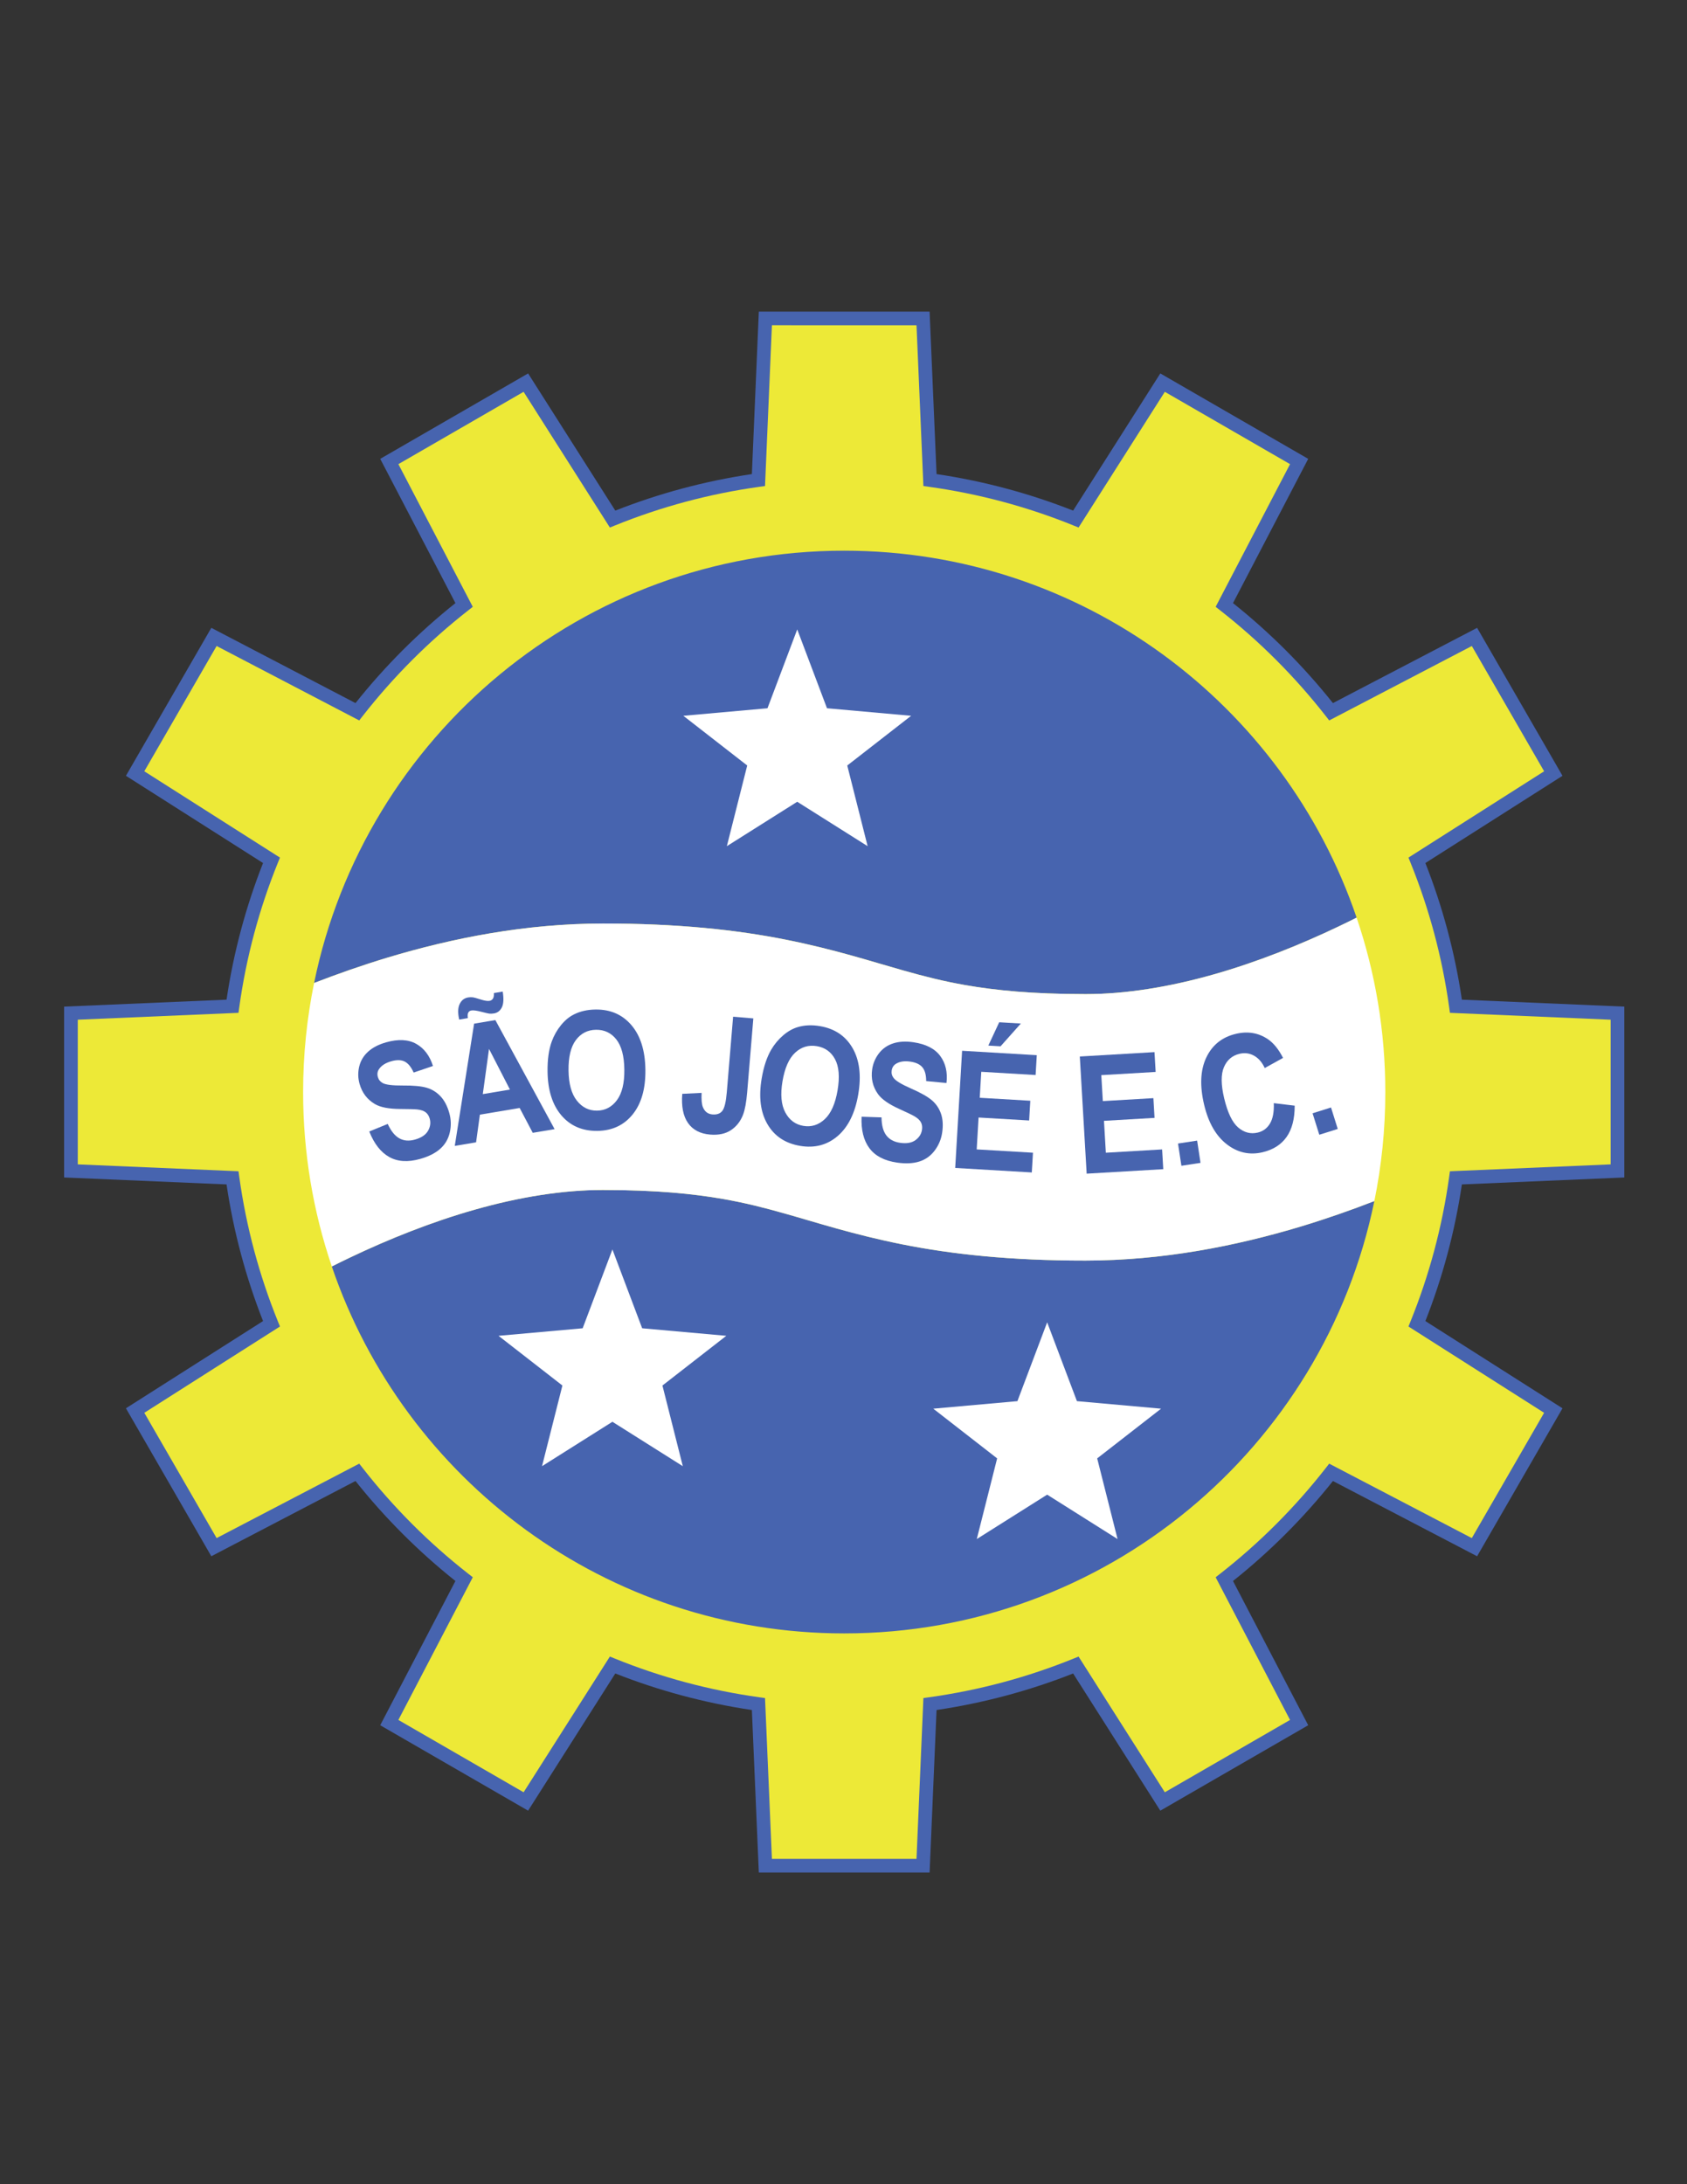 <?xml version="1.0" encoding="iso-8859-1"?>
<!-- Generator: Adobe Illustrator 24.0.1, SVG Export Plug-In . SVG Version: 6.00 Build 0)  -->
<svg version="1.1" id="Layer_1" xmlns="http://www.w3.org/2000/svg" xmlns:xlink="http://www.w3.org/1999/xlink" x="0px" y="0px"
	 viewBox="0 0 612 792" style="enable-background:new 0 0 612 792;" xml:space="preserve">
<rect x="0" y="0" width="612" height="792" fill="#333333" stroke="none"/>
<path style="fill:#4764AF;" d="M275.282,678.982l-2.522-58.927c-17.223-2.555-33.814-7.045-49.545-13.245l0,0l-31.632,49.742
	l-53.65-30.975l27.283-52.301c-13.407-10.68-25.574-22.849-36.254-36.255l0,0l-52.301,27.283l-30.975-53.653l49.742-31.628
	c-6.201-15.73-10.69-32.322-13.244-49.545l0,0l-58.925-2.522v-61.95l58.925-2.523c2.555-17.223,7.044-33.814,13.244-49.546l0,0
	l-49.742-31.631l30.975-53.65l52.304,27.283c10.678-13.405,22.845-25.572,36.252-36.252l0,0l-27.283-52.304l53.65-30.975
	l31.632,49.742c15.731-6.2,32.323-10.689,49.545-13.244l0,0l2.522-58.925h61.95l2.524,58.925
	c17.225,2.555,33.813,7.044,49.545,13.244l0,0l31.63-49.742l53.652,30.975L447.3,218.688c13.404,10.68,25.573,22.848,36.253,36.252
	l0,0l52.301-27.283l30.978,53.65l-49.744,31.631c6.2,15.732,10.69,32.324,13.242,49.546l0,0l58.93,2.521v59.58v2.373l-58.93,2.522
	c-2.552,17.223-7.041,33.814-13.242,49.545l0,0l49.744,31.632l-30.978,53.649l-52.301-27.283
	c-10.68,13.408-22.847,25.574-36.253,36.255l0,0l27.284,52.301l-53.652,30.975l-31.63-49.742c-15.732,6.2-32.32,10.69-49.545,13.245
	l0,0l-2.522,58.927H275.282L275.282,678.982z"/>
<path style="fill:#EDE937;" d="M223.157,601.452c16.544,6.698,34.08,11.453,52.333,13.989l0,0l2.043,0.283l2.498,58.301h52.455
	l2.498-58.301l2.045-0.283c18.253-2.536,35.788-7.291,52.334-13.989l0,0l1.91-0.776l31.294,49.215l45.43-26.229l-26.991-51.741
	l1.625-1.269c14.273-11.157,27.139-24.027,38.301-38.3l0,0l1.268-1.625l51.738,26.993l26.231-45.432l-49.212-31.292l0.775-1.91
	c6.698-16.548,11.451-34.083,13.987-52.333l0,0l0.285-2.046l58.301-2.497v-52.458L526,367.258l-0.283-2.046
	c-2.536-18.25-7.289-35.788-13.987-52.332l0,0l-0.775-1.913l49.214-31.293l-26.23-45.429l-51.741,26.99l-1.268-1.625
	c-11.162-14.27-24.028-27.142-38.301-38.3l0,0l-1.625-1.27l26.991-51.738l-45.43-26.228l-31.294,49.212l-1.91-0.775
	c-16.546-6.699-34.081-11.454-52.334-13.988l0,0l-2.045-0.286l-2.498-58.301H280.03l-2.498,58.301l-2.043,0.286
	c-18.253,2.534-35.788,7.289-52.333,13.988l0,0l-1.913,0.775l-31.295-49.212l-45.426,26.228l26.988,51.738l-1.622,1.27
	c-14.273,11.158-27.143,24.029-38.301,38.3l0,0l-1.27,1.625l-51.738-26.99l-26.231,45.429l49.212,31.293l-0.773,1.913
	c-6.699,16.547-11.454,34.082-13.988,52.332l0,0l-0.285,2.046l-58.301,2.494v52.458l58.301,2.494l0.285,2.049
	c2.534,18.25,7.289,35.785,13.988,52.33l0,0l0.776,1.913l-49.213,31.292l26.228,45.429l51.738-26.99l1.27,1.625
	c11.158,14.273,24.027,27.143,38.301,38.3l0,0l1.624,1.269l-26.993,51.741l45.432,26.228l31.292-49.213L223.157,601.452
	L223.157,601.452z"/>
<path style="fill:#4764AF;" d="M218.731,334.876c27.201-0.021,48.566,2.305,66.378,5.86c17.832,3.556,31.326,8,42.569,11.157
	c7.583,2.145,14.393,3.883,22.487,5.307c10.753,1.877,24.055,3.262,43.621,3.272c14.574,0.018,30.526-2.607,46.354-7.101
	c15.825-4.47,31.469-10.755,45.428-17.413c2.239-1.065,4.43-2.14,6.575-3.217c-26.32-77.384-99.604-133.058-185.894-133.058
	c-94.86,0-174.006,67.296-192.303,156.755c8.47-3.286,17.331-6.389,26.544-9.18C164.41,340.061,190.756,334.903,218.731,334.876z"/>
<path style="fill:#4764AF;" d="M393.787,457.087c-27.204,0.021-48.569-2.305-66.38-5.86c-17.833-3.559-31.327-8.003-42.57-11.157
	c-7.582-2.147-14.393-3.883-22.484-5.311c-10.756-1.873-24.058-3.261-43.622-3.271c-14.574-0.019-30.529,2.606-46.356,7.1
	c-15.824,4.471-31.468,10.757-45.427,17.417c-2.239,1.064-4.429,2.139-6.574,3.215c26.317,77.386,99.595,133.06,185.876,133.06
	c94.873,0,174.026-67.298,192.322-156.76c-8.47,3.285-17.333,6.39-26.547,9.181C448.106,451.902,421.763,457.06,393.787,457.087z"/>
<path style="fill:#FFFFFF;" d="M492.144,332.743c-2.146,1.077-4.336,2.152-6.575,3.217c-13.959,6.658-29.603,12.943-45.428,17.413
	c-15.827,4.494-31.779,7.119-46.354,7.101c-19.566-0.01-32.868-1.396-43.621-3.272c-8.095-1.424-14.904-3.163-22.487-5.307
	c-11.243-3.157-24.737-7.602-42.569-11.157c-17.813-3.556-39.177-5.881-66.378-5.86c-27.975,0.027-54.322,5.184-78.24,12.384
	c-9.213,2.791-18.074,5.894-26.544,9.18c-2.612,12.772-3.984,25.997-3.984,39.542c0,22.126,3.664,43.395,10.412,63.236
	c2.145-1.076,4.335-2.15,6.574-3.215c13.96-6.66,29.603-12.946,45.427-17.417c15.827-4.493,31.782-7.118,46.356-7.1
	c19.563,0.011,32.865,1.398,43.622,3.271c8.091,1.428,14.901,3.163,22.484,5.311c11.244,3.154,24.737,7.599,42.57,11.157
	c17.811,3.556,39.176,5.881,66.38,5.86c27.976-0.027,54.319-5.185,78.238-12.387c9.214-2.791,18.077-5.896,26.547-9.181
	c2.613-12.771,3.984-25.993,3.984-39.537C502.557,373.856,498.894,352.586,492.144,332.743z"/>
<polygon style="fill:#FFFFFF;" points="330.535,259.551 300.012,256.818 289.217,228.234 278.421,256.818 247.899,259.551 
	271.071,277.574 263.682,306.825 289.217,290.723 314.752,306.825 307.363,277.574 "/>
<polygon style="fill:#FFFFFF;" points="263.487,484.372 232.964,481.639 222.168,453.055 211.373,481.639 180.851,484.372 
	204.023,502.395 196.633,531.644 222.168,515.543 247.704,531.644 240.314,502.395 "/>
<polygon style="fill:#FFFFFF;" points="421.203,510.795 390.681,508.061 379.885,479.478 369.089,508.061 338.567,510.795 
	361.738,528.818 354.349,558.068 379.885,541.966 405.421,558.068 398.03,528.818 "/>
<path style="fill:#4764AF;" d="M133.962,410.283l6.696-2.742c1.182,2.583,2.588,4.325,4.22,5.23c1.632,0.906,3.529,1.052,5.69,0.44
	c2.29-0.648,3.855-1.701,4.697-3.156c0.842-1.456,1.049-2.938,0.621-4.446c-0.274-0.968-0.752-1.723-1.433-2.265
	c-0.682-0.54-1.702-0.89-3.061-1.049c-0.928-0.098-2.994-0.155-6.199-0.173c-4.122-0.02-7.179-0.61-9.17-1.776
	c-2.8-1.641-4.66-4.08-5.578-7.321c-0.591-2.085-0.636-4.179-0.133-6.284c0.502-2.103,1.576-3.901,3.22-5.393
	c1.644-1.492,3.82-2.622,6.526-3.389c4.419-1.253,8.065-1.069,10.938,0.551c2.872,1.62,4.897,4.295,6.076,8.025l-7.007,2.378
	c-0.901-2.018-1.982-3.346-3.244-3.984c-1.262-0.638-2.894-0.673-4.895-0.105c-2.066,0.585-3.544,1.538-4.433,2.855
	c-0.573,0.847-0.71,1.8-0.408,2.862c0.274,0.968,0.861,1.697,1.761,2.186c1.145,0.622,3.581,0.917,7.31,0.886
	c3.727-0.03,6.564,0.227,8.509,0.772c1.945,0.545,3.635,1.565,5.07,3.059c1.436,1.494,2.521,3.535,3.254,6.123
	c0.665,2.347,0.727,4.703,0.187,7.068c-0.541,2.366-1.694,4.338-3.462,5.914c-1.767,1.577-4.18,2.799-7.239,3.666
	c-4.452,1.262-8.21,1.034-11.273-0.683C138.138,417.815,135.725,414.732,133.962,410.283z"/>
<path style="fill:#4764AF;" d="M201.197,409.432l-7.928,1.331l-4.752-9.005l-14.428,2.421l-1.379,10.033l-7.731,1.298l7.016-44.33
	l7.706-1.294L201.197,409.432z M169.734,369.175l-3.151,0.529c-0.09-0.436-0.156-0.778-0.198-1.027
	c-0.337-2.003-0.176-3.615,0.48-4.834c0.656-1.219,1.64-1.939,2.954-2.159c0.575-0.096,1.12-0.114,1.637-0.054
	c0.517,0.061,1.484,0.32,2.902,0.779c1.419,0.458,2.497,0.626,3.236,0.502c0.525-0.088,0.932-0.352,1.221-0.793
	c0.288-0.441,0.407-1.118,0.355-2.032l3.201-0.537c0.415,2.579,0.31,4.491-0.316,5.734c-0.626,1.243-1.581,1.973-2.861,2.188
	c-0.558,0.094-1.119,0.119-1.683,0.076c-0.397-0.051-1.407-0.284-3.029-0.699c-1.622-0.414-2.778-0.564-3.467-0.448
	c-0.525,0.087-0.904,0.343-1.137,0.764C169.645,367.586,169.597,368.256,169.734,369.175z M184.992,395.079l-7.587-14.74
	l-2.261,16.393L184.992,395.079z"/>
<path style="fill:#4764AF;" d="M198.637,388.552c-0.056-4.335,0.455-7.98,1.533-10.936c0.804-2.178,1.916-4.137,3.333-5.878
	c1.417-1.741,2.978-3.038,4.682-3.892c2.266-1.151,4.888-1.746,7.867-1.784c5.392-0.069,9.731,1.821,13.018,5.67
	c3.286,3.848,4.974,9.237,5.062,16.164c0.087,6.87-1.45,12.265-4.613,16.187c-3.163,3.92-7.432,5.915-12.807,5.983
	c-5.442,0.069-9.794-1.806-13.055-5.625C200.396,400.621,198.723,395.326,198.637,388.552z M206.247,388.165
	c0.061,4.818,1.065,8.458,3.011,10.921c1.945,2.463,4.391,3.675,7.337,3.638c2.946-0.038,5.348-1.303,7.205-3.794
	c1.857-2.491,2.755-6.205,2.692-11.139c-0.063-4.877-1.028-8.503-2.897-10.879c-1.87-2.376-4.327-3.545-7.373-3.506
	c-3.045,0.039-5.485,1.285-7.317,3.736C207.07,379.595,206.185,383.269,206.247,388.165z"/>
<path style="fill:#4764AF;" d="M265.953,368.668l7.339,0.613l-2.244,26.846c-0.293,3.51-0.784,6.188-1.473,8.033
	c-0.92,2.41-2.379,4.283-4.378,5.621c-1.999,1.338-4.533,1.879-7.601,1.622c-3.6-0.301-6.271-1.704-8.016-4.209
	c-1.745-2.505-2.436-6.025-2.074-10.559l7.019-0.346c-0.12,2.437,0.043,4.179,0.49,5.227c0.669,1.59,1.816,2.453,3.441,2.588
	c1.642,0.138,2.849-0.31,3.62-1.343c0.771-1.032,1.3-3.266,1.587-6.698L265.953,368.668z"/>
<path style="fill:#4764AF;" d="M276.313,391.091c0.722-4.274,1.878-7.769,3.468-10.484c1.182-1.998,2.626-3.727,4.333-5.186
	c1.706-1.458,3.474-2.456,5.303-2.99c2.435-0.727,5.122-0.843,8.059-0.346c5.317,0.899,9.248,3.536,11.791,7.911
	c2.544,4.375,3.238,9.979,2.085,16.811c-1.145,6.773-3.626,11.807-7.438,15.098c-3.815,3.29-8.372,4.487-13.672,3.592
	c-5.366-0.906-9.312-3.531-11.836-7.874C275.882,403.28,275.185,397.771,276.313,391.091z M283.869,392.073
	c-0.802,4.752-0.468,8.513,1.005,11.284c1.473,2.771,3.662,4.401,6.567,4.893c2.905,0.491,5.494-0.323,7.768-2.441
	c2.273-2.117,3.821-5.609,4.643-10.475c0.813-4.81,0.512-8.551-0.901-11.223c-1.414-2.672-3.622-4.263-6.625-4.77
	c-3.003-0.507-5.626,0.281-7.869,2.365C286.215,383.789,284.685,387.246,283.869,392.073z"/>
<path style="fill:#4764AF;" d="M312.561,404.931l7.232,0.233c0.023,2.839,0.595,5.006,1.714,6.498
	c1.12,1.494,2.792,2.402,5.015,2.726c2.355,0.344,4.214,0.023,5.577-0.962c1.362-0.984,2.157-2.252,2.383-3.804
	c0.146-0.996,0.019-1.88-0.382-2.651c-0.4-0.773-1.189-1.509-2.364-2.208c-0.808-0.471-2.67-1.366-5.588-2.692
	c-3.755-1.702-6.303-3.49-7.645-5.368c-1.885-2.642-2.584-5.628-2.1-8.961c0.314-2.144,1.129-4.075,2.446-5.789
	c1.318-1.714,3.032-2.917,5.143-3.607c2.111-0.689,4.558-0.832,7.341-0.426c4.546,0.663,7.799,2.321,9.758,4.973
	c1.961,2.652,2.716,5.921,2.267,9.807l-7.366-0.693c0.003-2.209-0.442-3.863-1.333-4.961c-0.892-1.098-2.365-1.797-4.425-2.098
	c-2.125-0.31-3.861-0.044-5.213,0.795c-0.868,0.54-1.383,1.354-1.542,2.446c-0.145,0.996,0.093,1.9,0.715,2.714
	c0.791,1.035,2.895,2.299,6.309,3.795c3.415,1.495,5.899,2.888,7.451,4.18c1.554,1.293,2.68,2.914,3.379,4.864
	c0.699,1.951,0.854,4.256,0.467,6.918c-0.353,2.414-1.258,4.59-2.717,6.527c-1.461,1.939-3.319,3.267-5.577,3.984
	c-2.258,0.716-4.96,0.846-8.104,0.387c-4.579-0.667-7.915-2.41-10.011-5.229C313.295,413.512,312.352,409.711,312.561,404.931z"/>
<path style="fill:#4764AF;" d="M346.523,423.502l2.502-42.485l27.091,1.596l-0.423,7.188l-19.714-1.161l-0.556,9.417l18.344,1.08
	l-0.422,7.158l-18.344-1.08l-0.681,11.563l20.411,1.202l-0.421,7.158L346.523,423.502z M358.54,379.135l3.949-8.462l7.85,0.462
	l-7.364,8.261L358.54,379.135z"/>
<path style="fill:#4764AF;" d="M394.213,425.575l-2.484-42.485l27.091-1.585l0.421,7.186l-19.715,1.154l0.552,9.417l18.343-1.072
	l0.419,7.158l-18.344,1.072l0.677,11.564l20.411-1.194l0.419,7.158L394.213,425.575z"/>
<path style="fill:#4764AF;" d="M428.581,422.713l-1.229-8.065l6.937-1.055l1.227,8.064L428.581,422.713z"/>
<path style="fill:#4764AF;" d="M462.098,400.008l7.583,0.911c0.008,4.772-0.971,8.552-2.935,11.337
	c-1.963,2.785-4.854,4.633-8.676,5.543c-4.728,1.124-9.061,0.173-13-2.86c-3.938-3.03-6.682-7.803-8.233-14.317
	c-1.64-6.891-1.384-12.606,0.769-17.147c2.153-4.541,5.723-7.405,10.709-8.592c4.354-1.037,8.25-0.383,11.683,1.963
	c2.04,1.384,3.859,3.637,5.459,6.758l-6.646,3.671c-0.933-2.046-2.215-3.531-3.846-4.456c-1.632-0.925-3.403-1.159-5.313-0.705
	c-2.64,0.629-4.519,2.24-5.638,4.834c-1.119,2.593-1.091,6.358,0.083,11.29c1.246,5.234,2.943,8.768,5.092,10.605
	c2.147,1.836,4.518,2.445,7.108,1.828c1.91-0.454,3.386-1.552,4.426-3.291C461.762,405.639,462.222,403.183,462.098,400.008z"/>
<path style="fill:#4764AF;" d="M478.607,411.465l-2.442-7.783l6.693-2.102l2.443,7.784L478.607,411.465z"/>
</svg>
